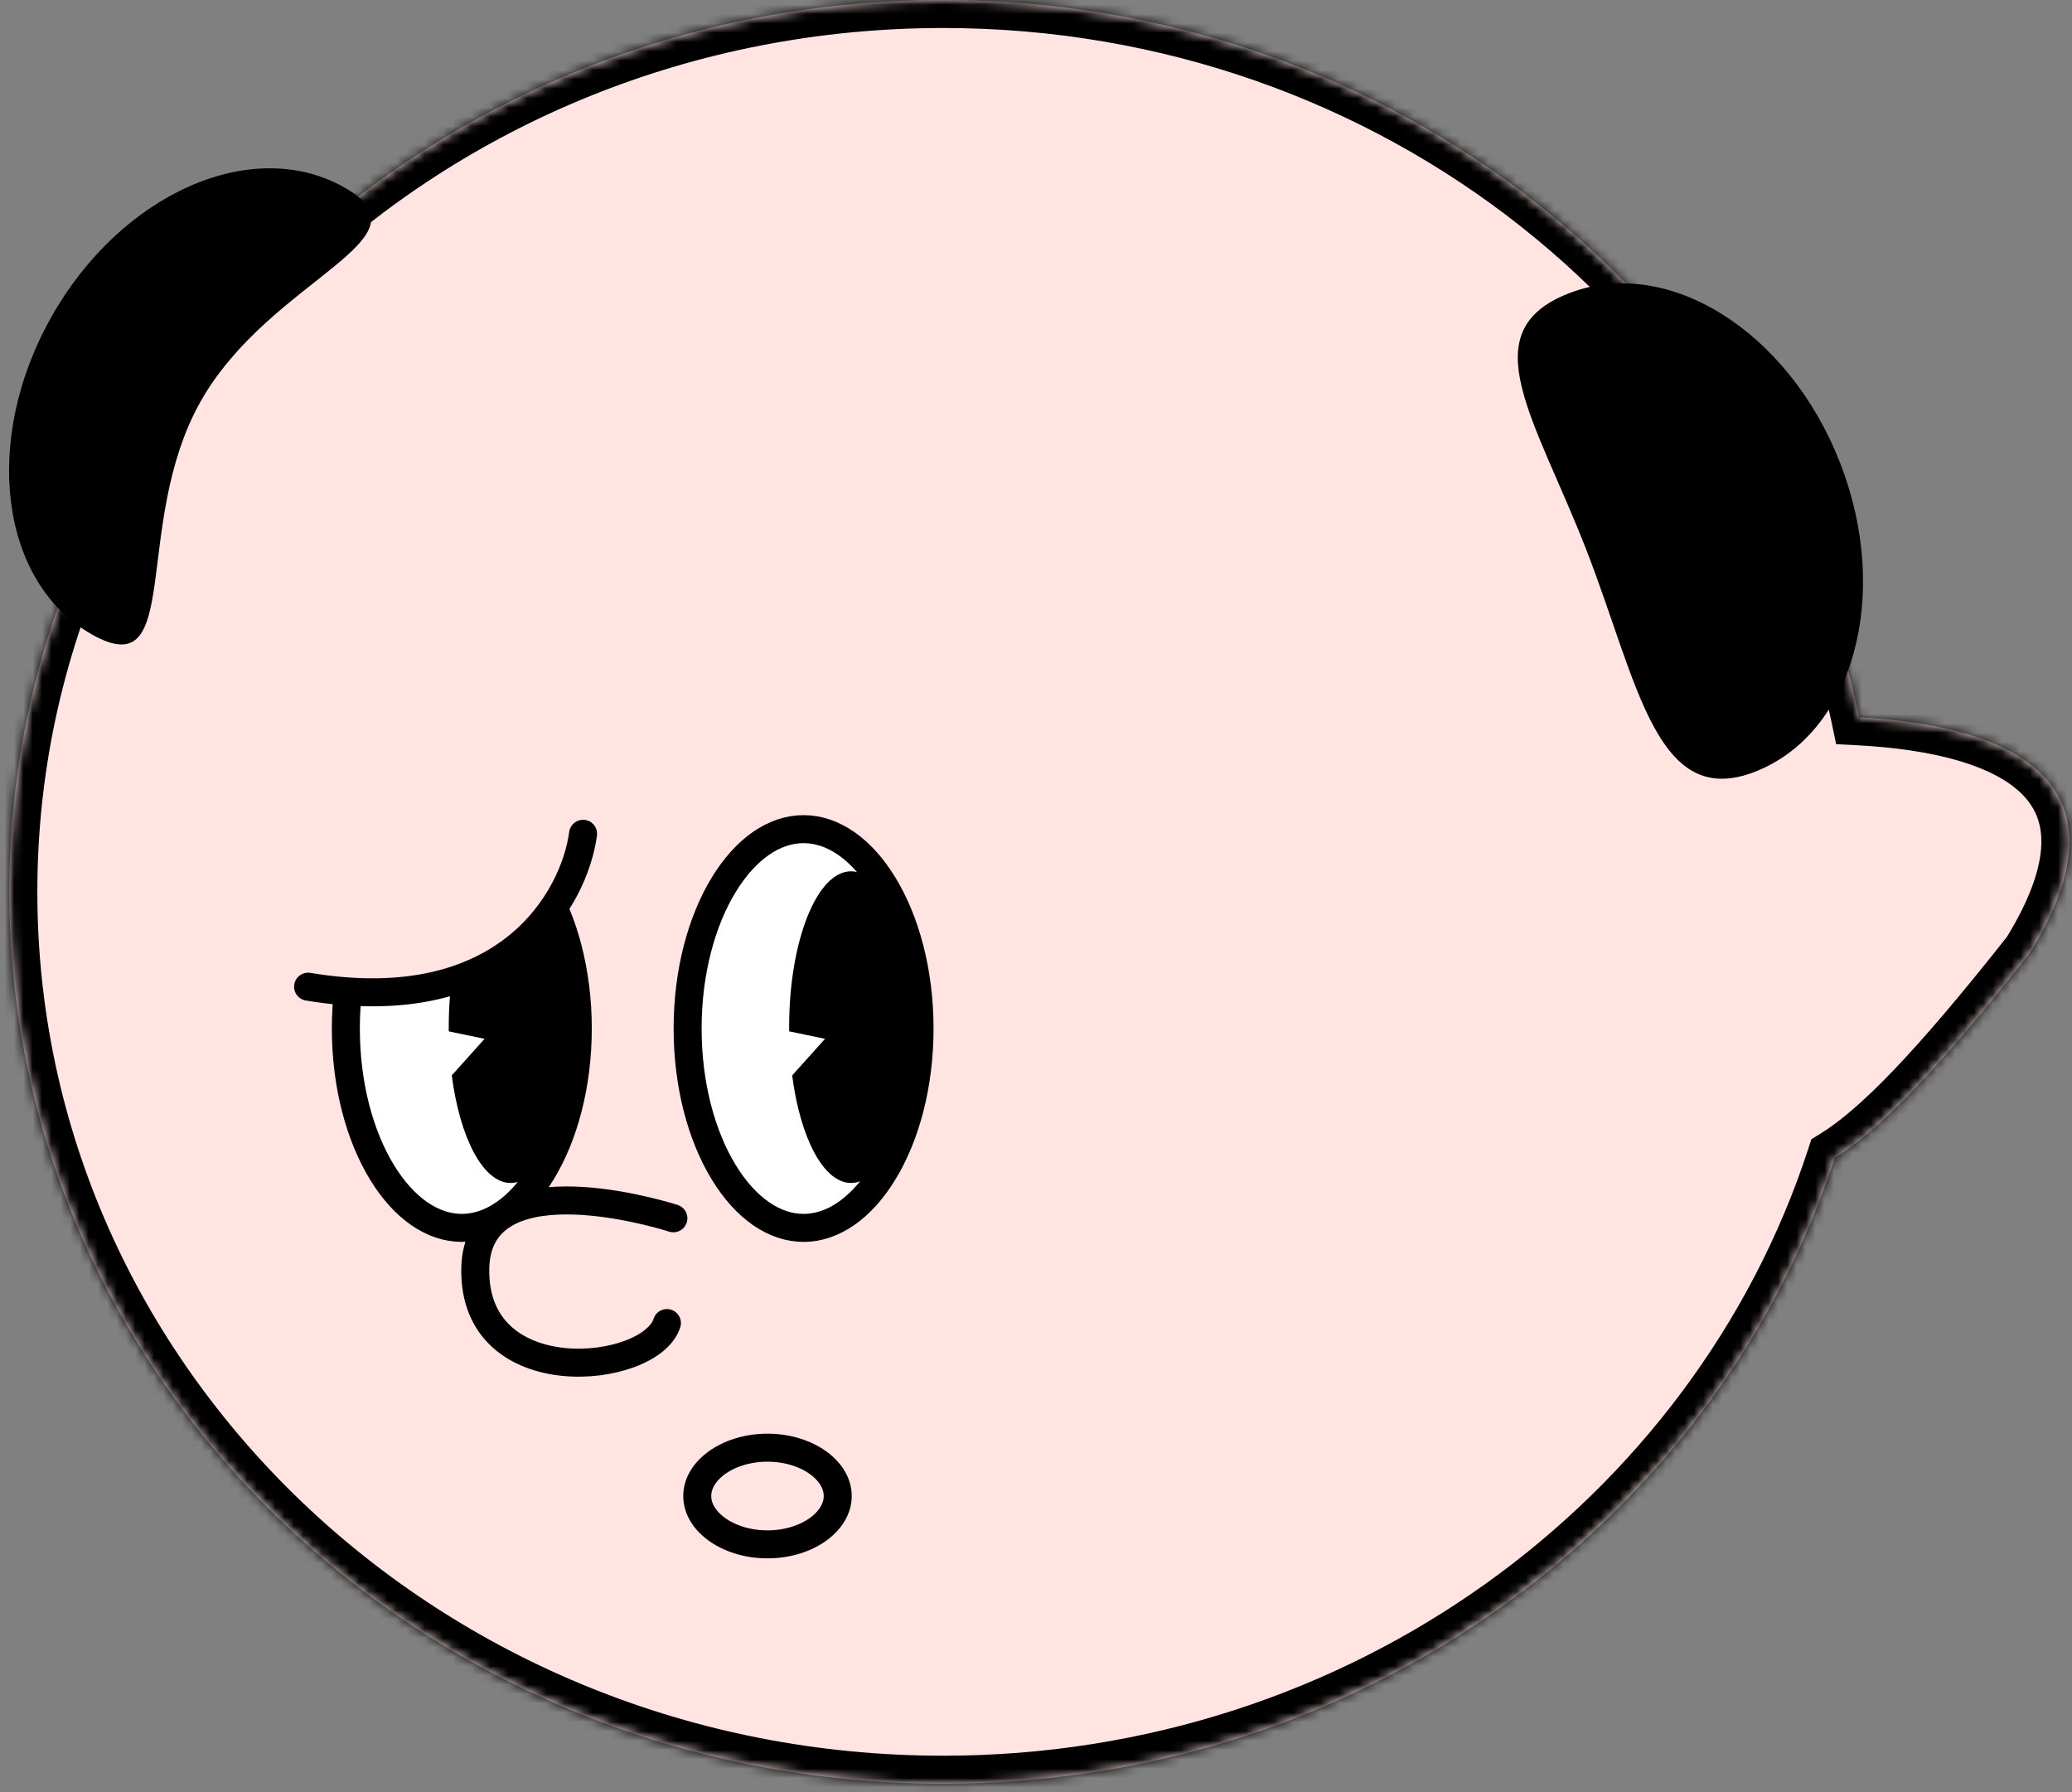 <svg width="222" height="192" viewBox="0 0 222 192" fill="none" xmlns="http://www.w3.org/2000/svg">
<rect x="0" y="0" width="222" height="192" fill="#808080" stroke="none"/>
<path d="M61.016 113.015C61.016 119.038 59.541 124.376 57.28 128.128C54.992 131.927 52.161 133.743 49.48 133.743C46.798 133.743 43.968 131.927 41.679 128.128C39.419 124.376 37.943 119.038 37.943 113.015C37.943 106.992 39.419 101.654 41.679 97.901C43.968 94.103 46.798 92.287 49.48 92.287C52.161 92.287 54.992 94.103 57.28 97.901C59.541 101.654 61.016 106.992 61.016 113.015Z" fill="white" stroke="black" stroke-width="4.777"/>
<path d="M97.634 113.015C97.634 119.038 96.159 124.376 93.898 128.128C91.61 131.927 88.779 133.743 86.098 133.743C83.417 133.743 80.586 131.927 78.298 128.128C76.037 124.376 74.562 119.038 74.562 113.015C74.562 106.992 76.037 101.654 78.298 97.901C80.586 94.103 83.417 92.287 86.098 92.287C88.779 92.287 91.61 94.103 93.898 97.901C96.159 101.654 97.634 106.992 97.634 113.015Z" fill="white" stroke="black" stroke-width="4.777"/>
<path fill-rule="evenodd" clip-rule="evenodd" d="M54.711 129.674C58.373 129.674 61.342 122.199 61.342 112.978C61.342 103.758 58.373 96.283 54.711 96.283C51.049 96.283 48.08 103.758 48.08 112.978C48.08 113.129 48.081 113.28 48.083 113.43L51.921 114.231L48.404 118.145C49.268 124.837 51.765 129.674 54.711 129.674Z" fill="black"/>
<path fill-rule="evenodd" clip-rule="evenodd" d="M91.182 129.674C94.844 129.674 97.813 122.199 97.813 112.978C97.813 103.758 94.844 96.283 91.182 96.283C87.52 96.283 84.551 103.758 84.551 112.978C84.551 113.129 84.552 113.279 84.553 113.429L88.397 114.231L84.875 118.15C85.74 124.839 88.237 129.674 91.182 129.674Z" fill="black"/>
<path d="M72.689 135.101C69.527 134.108 48.608 128.199 48.34 141.241C48.024 156.633 69.884 154.324 71.894 147.977" stroke="black" stroke-width="5.733" stroke-linecap="round"/>
<path d="M88.867 163.358C88.867 164.268 88.374 165.285 87.191 166.16C86.009 167.035 84.263 167.647 82.23 167.647C80.197 167.647 78.451 167.035 77.269 166.16C76.086 165.285 75.593 164.268 75.593 163.358C75.593 162.448 76.086 161.431 77.269 160.556C78.451 159.681 80.197 159.069 82.23 159.069C84.263 159.069 86.009 159.681 87.191 160.556C88.374 161.431 88.867 162.448 88.867 163.358Z" stroke="black" stroke-width="4.777"/>
<mask id="path-7-inside-1_1_558" fill="white">
<path fill-rule="evenodd" clip-rule="evenodd" d="M196.59 124.028C183.901 162.889 145.927 191.098 101.055 191.098C45.796 191.098 1 148.319 1 95.549C1 42.779 45.796 0 101.055 0C149.613 0 190.092 33.033 199.195 76.852C215.797 77.728 228.744 83.894 217.482 102.104C207.523 114.729 201.326 121.105 196.59 124.028Z"/>
</mask>
<path fill-rule="evenodd" clip-rule="evenodd" d="M196.59 124.028C183.901 162.889 145.927 191.098 101.055 191.098C45.796 191.098 1 148.319 1 95.549C1 42.779 45.796 0 101.055 0C149.613 0 190.092 33.033 199.195 76.852C215.797 77.728 228.744 83.894 217.482 102.104C207.523 114.729 201.326 121.105 196.59 124.028Z" fill="#FFE4E2"/>
<path d="M196.59 124.028L195.015 121.475L194.079 122.052L193.738 123.097L196.59 124.028ZM199.195 76.852L196.257 77.462L196.728 79.726L199.037 79.848L199.195 76.852ZM217.482 102.104L219.838 103.962L219.944 103.828L220.034 103.682L217.482 102.104ZM193.738 123.097C181.463 160.688 144.668 188.098 101.055 188.098V194.098C147.187 194.098 186.338 165.09 199.442 124.959L193.738 123.097ZM101.055 188.098C47.321 188.098 4 146.534 4 95.549H-2C-2 150.105 44.271 194.098 101.055 194.098V188.098ZM4 95.549C4 44.564 47.321 3 101.055 3V-3C44.271 -3 -2 40.993 -2 95.549H4ZM101.055 3C148.257 3 187.457 35.099 196.257 77.462L202.132 76.242C192.727 30.968 150.969 -3 101.055 -3V3ZM220.034 103.682C222.999 98.888 224.573 94.573 224.709 90.704C224.849 86.711 223.443 83.406 220.915 80.863C218.473 78.406 215.121 76.791 211.482 75.727C207.817 74.656 203.649 74.083 199.353 73.856L199.037 79.848C203.042 80.059 206.718 80.586 209.798 81.486C212.904 82.394 215.198 83.622 216.66 85.093C218.036 86.478 218.793 88.183 218.712 90.494C218.627 92.93 217.597 96.215 214.931 100.526L220.034 103.682ZM198.165 126.581C203.413 123.343 209.905 116.553 219.838 103.962L215.127 100.246C205.14 112.905 199.24 118.868 195.015 121.475L198.165 126.581Z" fill="black" mask="url(#path-7-inside-1_1_558)"/>
<path d="M61.905 110.19C61.905 116.273 60.4 121.709 58.045 125.574C55.675 129.465 52.602 131.55 49.48 131.55C46.357 131.55 43.285 129.465 40.914 125.574C38.56 121.709 37.055 116.273 37.055 110.19C37.055 104.106 38.56 98.671 40.914 94.806C43.285 90.914 46.357 88.83 49.48 88.83C52.602 88.83 55.675 90.914 58.045 94.806C60.4 98.671 61.905 104.106 61.905 110.19Z" fill="white" stroke="black" stroke-width="3"/>
<path d="M98.523 110.19C98.523 116.273 97.018 121.709 94.663 125.574C92.293 129.465 89.221 131.55 86.098 131.55C82.975 131.55 79.903 129.465 77.532 125.574C75.178 121.709 73.673 116.273 73.673 110.19C73.673 104.106 75.178 98.671 77.532 94.806C79.903 90.914 82.975 88.83 86.098 88.83C89.221 88.83 92.293 90.914 94.663 94.806C97.018 98.671 98.523 104.106 98.523 110.19Z" fill="white" stroke="black" stroke-width="3"/>
<path fill-rule="evenodd" clip-rule="evenodd" d="M54.711 126.738C58.373 126.738 61.342 119.263 61.342 110.043C61.342 100.822 58.373 93.347 54.711 93.347C51.049 93.347 48.08 100.822 48.08 110.043C48.08 110.194 48.081 110.344 48.083 110.495L51.921 111.295L48.404 115.21C49.268 121.901 51.765 126.738 54.711 126.738Z" fill="black"/>
<path fill-rule="evenodd" clip-rule="evenodd" d="M91.182 126.738C94.844 126.738 97.813 119.263 97.813 110.043C97.813 100.822 94.844 93.347 91.182 93.347C87.52 93.347 84.551 100.822 84.551 110.043C84.551 110.193 84.552 110.344 84.553 110.494L88.397 111.295L84.875 115.214C85.74 121.904 88.237 126.738 91.182 126.738Z" fill="black"/>
<path d="M72.148 130.521C69.392 129.655 51.156 124.504 50.923 135.873C50.648 149.29 69.703 147.278 71.456 141.745" stroke="black" stroke-width="3" stroke-linecap="round"/>
<path d="M89.756 160.276C89.756 161.533 89.07 162.793 87.72 163.792C86.37 164.791 84.434 165.454 82.23 165.454C80.026 165.454 78.09 164.791 76.74 163.792C75.39 162.793 74.705 161.533 74.705 160.276C74.705 159.018 75.39 157.758 76.74 156.759C78.09 155.761 80.026 155.098 82.23 155.098C84.434 155.098 86.37 155.761 87.72 156.759C89.07 157.758 89.756 159.018 89.756 160.276Z" stroke="black" stroke-width="3"/>
<path d="M197.172 49.637C202.667 63.795 198.566 78.594 188.011 82.691C177.456 86.787 175.495 73.159 170 59C164.504 44.841 157.556 35.514 168.111 31.417C178.665 27.321 191.677 35.478 197.172 49.637Z" fill="black"/>
<path d="M5.503 33.956C12.961 20.726 27.002 14.507 36.865 20.066C46.728 25.626 28.957 29.769 21.5 43C14.042 56.231 19.721 73.538 9.858 67.979C-0.005 62.419 -1.954 47.187 5.503 33.956Z" fill="black"/>
<ellipse cx="43.5" cy="90" rx="17.5" ry="17" fill="#FFE4E2"/>
<path d="M62.473 89.329C61.543 96.269 54.348 109.261 33.008 105.709" stroke="black" stroke-width="3" stroke-linecap="round"/>
</svg>
